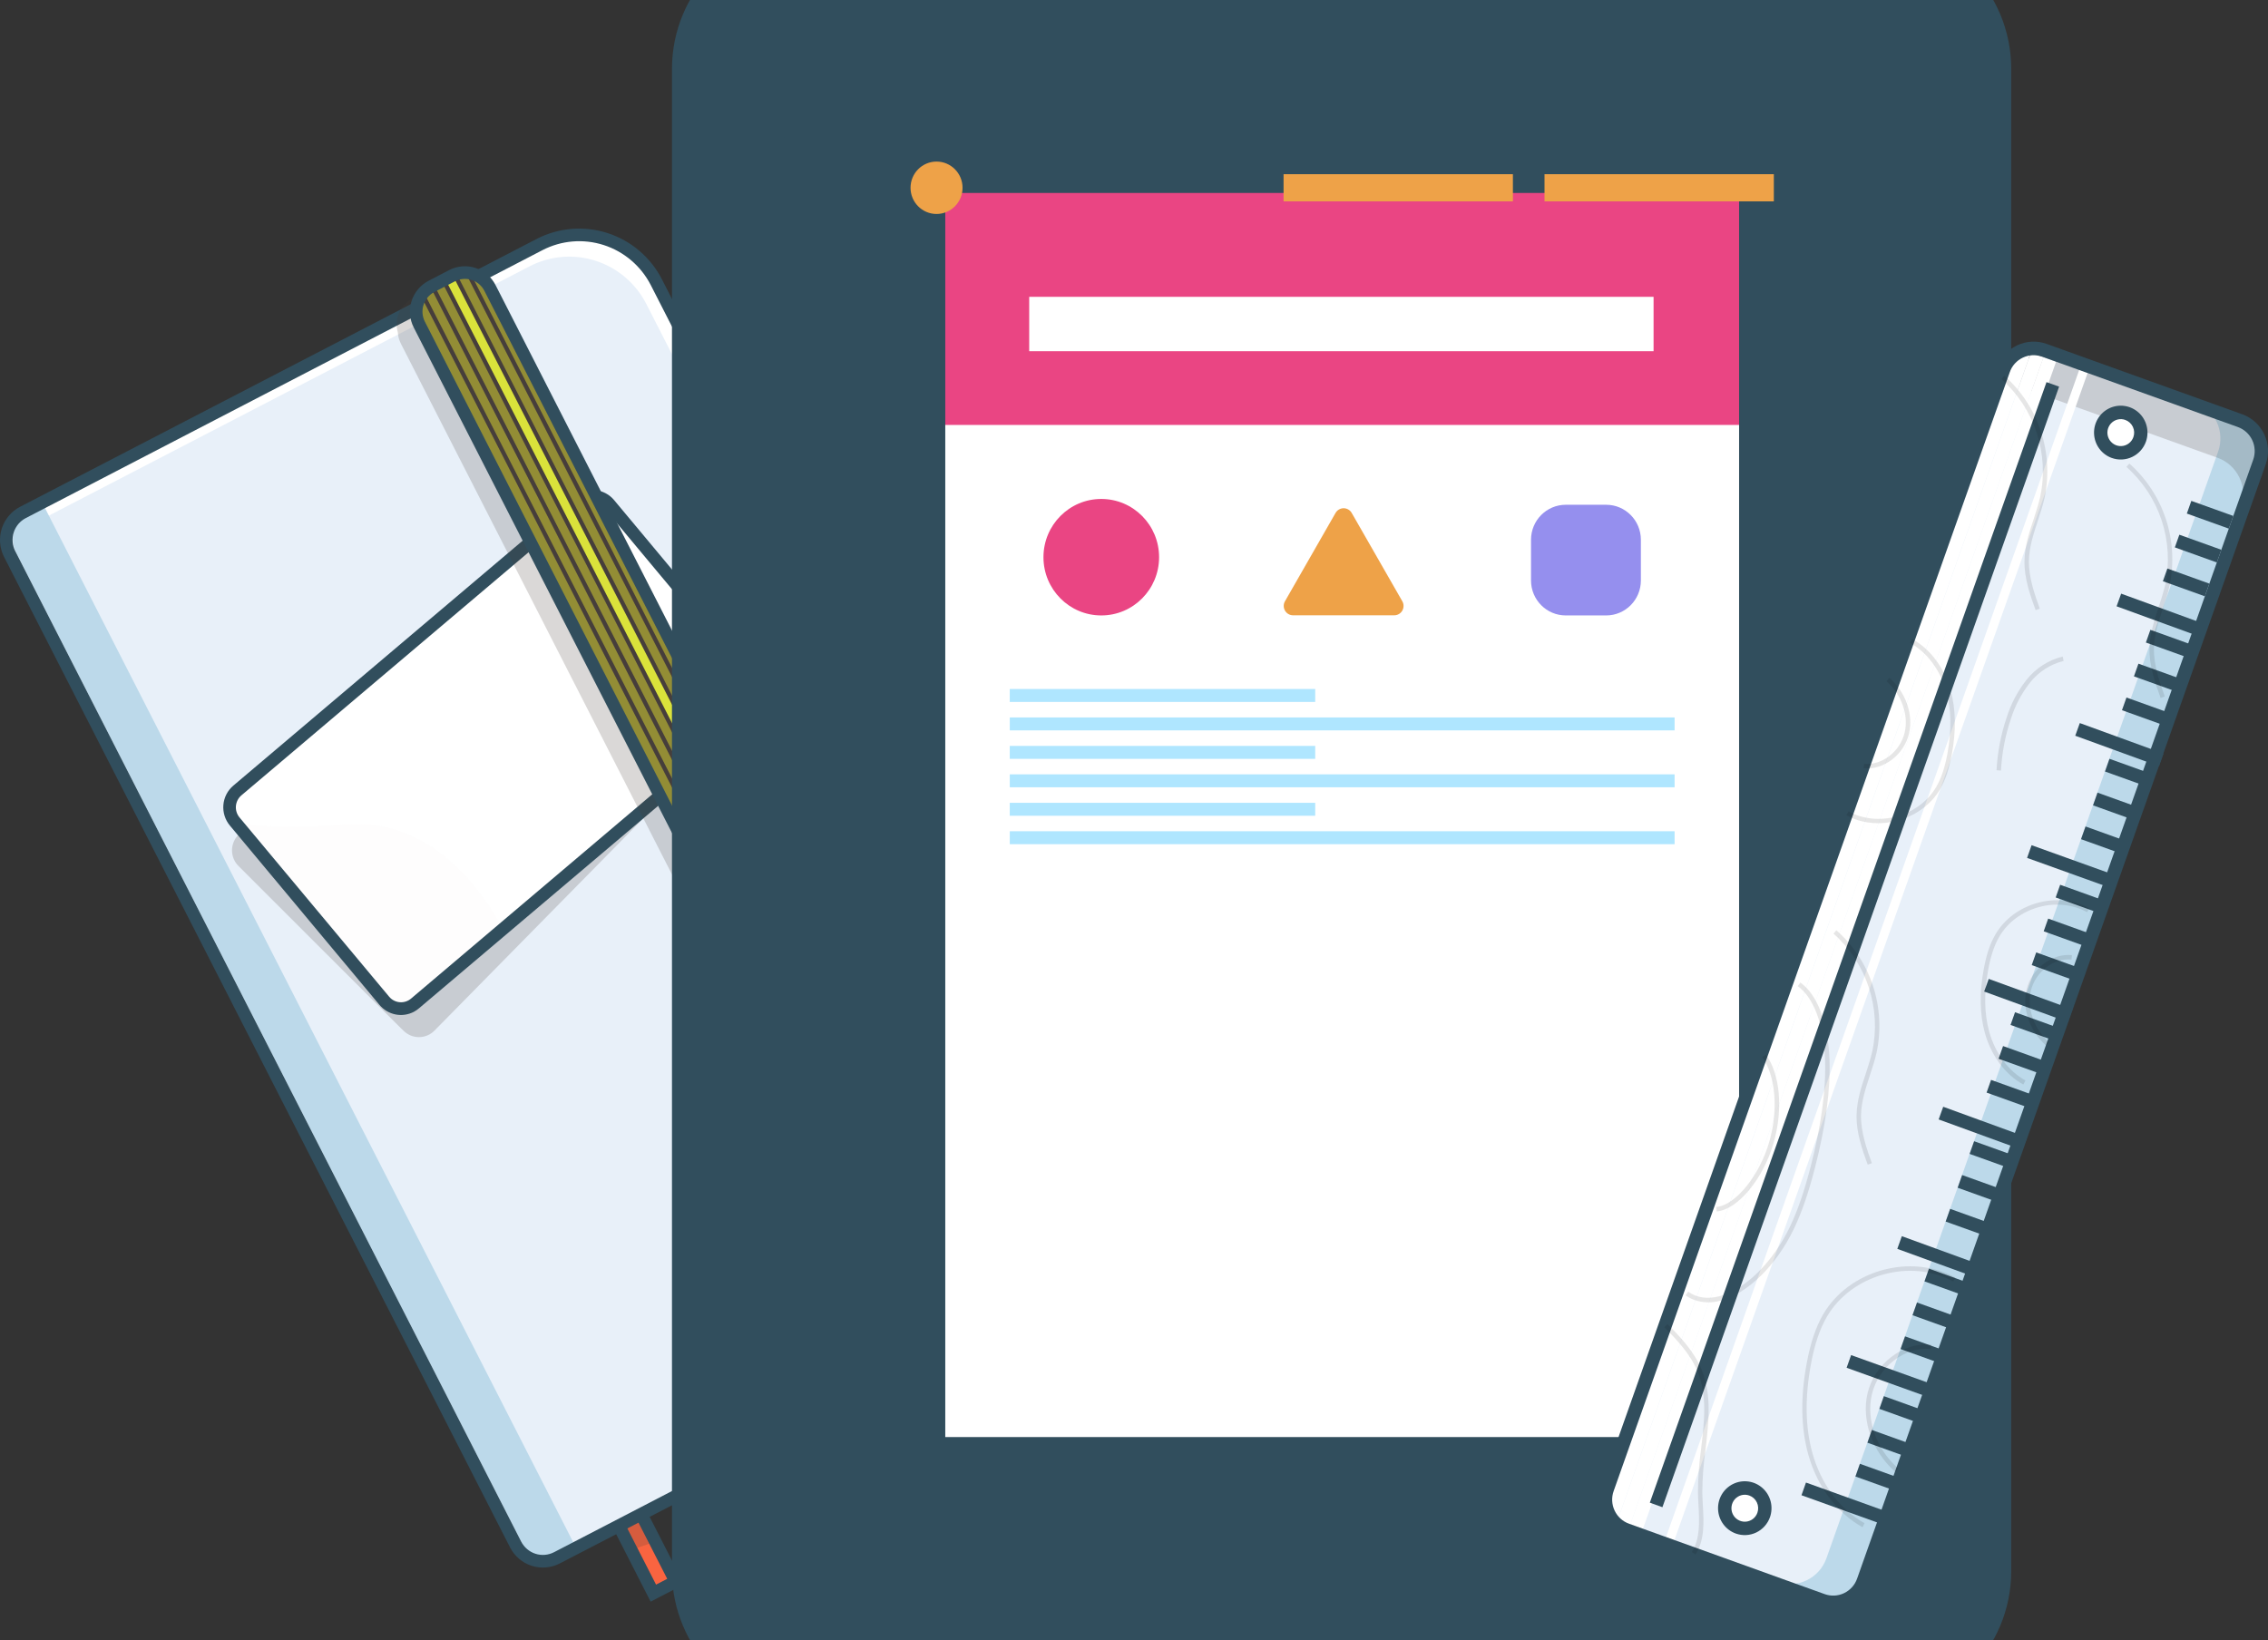 <svg width="112" height="81" viewBox="0 0 112 81" fill="none" xmlns="http://www.w3.org/2000/svg">
<rect x="0" y="0" width="112" height="81" fill="#333333" stroke="none"/>
<g clip-path="url(#clip0_2_204)">
<path d="M29.757 73.546L32.403 78.728L33.506 78.157L30.765 72.79" fill="#F96440"/>
<path opacity="0.2" d="M31.053 73.811L32.261 76.176L31.075 76.583L30.046 74.568L31.053 73.811Z" fill="#463E3B"/>
<path d="M33.783 78.247L32.13 79.104L29.342 73.645L29.893 73.359L32.398 78.263L32.949 77.977L30.349 72.889L30.9 72.603L33.783 78.247Z" fill="#314E5D"/>
<path d="M27.362 76.895L52.877 63.659C53.377 63.4 53.822 63.044 54.185 62.611C54.549 62.178 54.824 61.678 54.996 61.138C55.167 60.599 55.232 60.03 55.185 59.465C55.139 58.9 54.982 58.35 54.725 57.846L32.274 13.895C32.017 13.391 31.663 12.943 31.234 12.577C30.805 12.21 30.308 11.933 29.773 11.76C29.237 11.587 28.673 11.522 28.112 11.569C27.552 11.616 27.006 11.773 26.506 12.033L0.991 25.265C0.634 25.451 0.365 25.771 0.243 26.156C0.12 26.541 0.155 26.959 0.338 27.319L25.324 76.238C25.508 76.597 25.826 76.868 26.208 76.992C26.59 77.115 27.005 77.08 27.362 76.895Z" fill="#E8F0F9"/>
<path d="M26.601 12.218L1.086 25.45C0.863 25.566 0.671 25.736 0.529 25.945C0.388 26.154 0.3 26.395 0.274 26.648C0.381 26.543 0.503 26.455 0.635 26.387L26.15 13.154C26.65 12.894 27.196 12.737 27.757 12.69C28.317 12.643 28.882 12.708 29.417 12.881C29.953 13.054 30.45 13.332 30.879 13.698C31.308 14.064 31.661 14.512 31.919 15.016L54.37 58.972C54.634 59.489 54.792 60.056 54.833 60.636C54.874 61.217 54.798 61.8 54.609 62.35C55.017 61.713 55.252 60.979 55.289 60.222C55.327 59.464 55.165 58.711 54.821 58.036L32.37 14.08C32.112 13.576 31.759 13.128 31.33 12.762C30.901 12.396 30.404 12.118 29.868 11.945C29.333 11.772 28.768 11.707 28.208 11.754C27.647 11.801 27.102 11.959 26.601 12.218Z" fill="white"/>
<path d="M2.128 24.909L1.453 25.257C1.277 25.349 1.12 25.476 0.992 25.629C0.864 25.782 0.767 25.959 0.707 26.15C0.647 26.341 0.624 26.542 0.641 26.741C0.658 26.941 0.714 27.135 0.806 27.313L25.785 76.232C25.876 76.41 26.001 76.568 26.153 76.698C26.304 76.827 26.48 76.925 26.669 76.987C26.858 77.048 27.058 77.071 27.256 77.054C27.454 77.038 27.647 76.982 27.823 76.891L28.498 76.543L2.128 24.909Z" fill="#BCD9EA"/>
<path d="M53.163 63.986L27.643 77.218C27.213 77.44 26.712 77.481 26.252 77.333C25.792 77.184 25.409 76.857 25.187 76.424L0.201 27.507C-0.019 27.073 -0.061 26.569 0.087 26.105C0.235 25.642 0.559 25.256 0.988 25.032L26.503 11.8C27.587 11.241 28.847 11.137 30.006 11.512C31.166 11.886 32.131 12.709 32.69 13.799L55.14 57.755C55.695 58.846 55.798 60.114 55.428 61.281C55.057 62.449 54.243 63.421 53.163 63.986ZM1.273 25.588C0.989 25.735 0.775 25.99 0.678 26.296C0.581 26.603 0.608 26.935 0.754 27.221L25.738 76.139C25.885 76.425 26.138 76.641 26.442 76.739C26.746 76.837 27.076 76.809 27.36 76.662L52.875 63.427C53.811 62.94 54.517 62.099 54.838 61.088C55.16 60.078 55.07 58.98 54.589 58.035L32.139 14.083C31.655 13.139 30.821 12.428 29.818 12.104C28.814 11.78 27.725 11.87 26.788 12.355L1.273 25.588Z" fill="#314E5D"/>
<path opacity="0.2" d="M36.938 33.627L33.857 30.547L28.898 25.59L28.789 25.481C28.586 25.279 28.312 25.165 28.026 25.166C27.741 25.168 27.468 25.283 27.266 25.487L27.158 25.597L11.878 41.119L11.77 41.235C11.569 41.439 11.456 41.715 11.457 42.003C11.459 42.291 11.573 42.566 11.775 42.769L15.85 46.842L19.816 50.8L19.931 50.909C20.133 51.111 20.407 51.224 20.693 51.223C20.978 51.222 21.252 51.107 21.453 50.903L36.95 35.155C37.148 34.95 37.258 34.675 37.256 34.389C37.254 34.102 37.14 33.828 36.938 33.627Z" fill="#463E3B"/>
<path d="M28.871 24.523L11.421 39.299C11.131 39.544 11.093 39.98 11.337 40.273L19.224 49.731C19.467 50.023 19.9 50.061 20.19 49.815L37.641 35.039C37.931 34.794 37.968 34.358 37.724 34.066L29.837 24.608C29.594 24.315 29.161 24.277 28.871 24.523Z" fill="white"/>
<g opacity="0.2">
<path opacity="0.2" d="M24.836 45.88L20.61 49.46C20.486 49.566 20.342 49.645 20.188 49.694C20.033 49.744 19.871 49.762 19.709 49.748C19.548 49.734 19.391 49.688 19.247 49.612C19.104 49.537 18.976 49.434 18.872 49.309L11.686 40.691C11.658 40.659 11.633 40.624 11.611 40.589C13.061 40.895 14.635 40.869 16.12 40.773C16.911 40.721 17.709 40.657 18.493 40.752C20.543 41.003 22.336 42.334 23.602 43.973C24.064 44.575 24.476 45.212 24.836 45.88Z" fill="#DED6D3"/>
</g>
<path d="M20.431 49.976C20.151 50.12 19.832 50.164 19.524 50.101C19.216 50.038 18.939 49.871 18.737 49.629L11.352 40.773C11.235 40.633 11.146 40.47 11.091 40.295C11.036 40.12 11.015 39.935 11.031 39.752C11.047 39.569 11.098 39.391 11.182 39.228C11.266 39.065 11.382 38.92 11.521 38.802L28.373 24.534C28.513 24.414 28.674 24.324 28.848 24.268C29.022 24.212 29.205 24.192 29.387 24.207C29.569 24.223 29.746 24.275 29.908 24.361C30.07 24.446 30.213 24.563 30.33 24.704L37.715 33.558C37.833 33.699 37.921 33.861 37.976 34.037C38.031 34.212 38.052 34.396 38.036 34.579C38.02 34.762 37.969 34.941 37.885 35.104C37.801 35.267 37.685 35.411 37.546 35.53L20.691 49.799C20.611 49.868 20.524 49.927 20.431 49.976ZM28.914 24.92C28.863 24.946 28.815 24.979 28.772 25.016L11.92 39.283C11.765 39.415 11.668 39.604 11.65 39.808C11.633 40.012 11.696 40.215 11.827 40.372L19.217 49.226C19.348 49.383 19.535 49.481 19.738 49.498C19.941 49.516 20.142 49.452 20.298 49.32L37.144 35.05C37.3 34.917 37.397 34.729 37.414 34.525C37.432 34.32 37.368 34.118 37.237 33.961L29.852 25.106C29.74 24.972 29.587 24.881 29.416 24.846C29.246 24.812 29.069 24.836 28.914 24.916V24.92Z" fill="#314E5D"/>
<path opacity="0.2" d="M23.226 14.842C23.057 14.512 22.765 14.262 22.414 14.149C22.063 14.035 21.681 14.067 21.353 14.237L20.337 14.764C20.049 14.915 19.823 15.162 19.697 15.463C19.57 15.764 19.553 16.099 19.646 16.412C19.657 16.608 19.708 16.799 19.797 16.973L45.647 67.592C45.731 67.756 45.846 67.902 45.985 68.022C46.125 68.141 46.287 68.231 46.461 68.287C46.636 68.343 46.82 68.364 47.002 68.349C47.185 68.333 47.362 68.281 47.525 68.196L48.541 67.669C48.864 67.415 49.094 67.06 49.192 66.659C49.291 66.258 49.253 65.836 49.084 65.46L23.226 14.842Z" fill="#463E3B"/>
<path d="M22.293 13.52L21.413 13.976C20.693 14.35 20.409 15.241 20.78 15.967L46.561 66.451C46.932 67.177 47.816 67.463 48.537 67.089L49.417 66.633C50.137 66.259 50.421 65.368 50.05 64.642L24.269 14.158C23.898 13.432 23.014 13.146 22.293 13.52Z" fill="#938D35"/>
<path d="M22.547 13.742L49.528 66.568C49.515 66.577 49.501 66.585 49.487 66.591L48.978 66.856L21.994 14.022L22.418 13.802C22.46 13.78 22.503 13.76 22.547 13.742Z" fill="#DAE23B"/>
<path d="M20.831 14.246L20.648 14.341L47.773 67.456L47.956 67.361L20.831 14.246Z" fill="#463E3B"/>
<path d="M21.476 14.146L21.293 14.241L48.417 67.356L48.6 67.261L21.476 14.146Z" fill="#463E3B"/>
<path d="M22.026 13.859L21.842 13.954L48.967 67.069L49.15 66.974L22.026 13.859Z" fill="#463E3B"/>
<path d="M22.577 13.574L22.394 13.669L49.519 66.784L49.702 66.689L22.577 13.574Z" fill="#463E3B"/>
<path d="M23.129 13.289L22.946 13.384L50.07 66.499L50.254 66.404L23.129 13.289Z" fill="#463E3B"/>
<path d="M49.596 67.005L48.58 67.533C48.179 67.74 47.713 67.779 47.283 67.641C46.854 67.502 46.497 67.197 46.29 66.793L20.431 16.174C20.225 15.77 20.187 15.3 20.325 14.868C20.462 14.435 20.765 14.075 21.165 13.867L22.181 13.339C22.582 13.132 23.049 13.093 23.478 13.232C23.908 13.371 24.265 13.675 24.471 14.079L50.325 64.703C50.53 65.106 50.568 65.574 50.431 66.005C50.295 66.437 49.995 66.796 49.596 67.005ZM21.448 14.422C21.194 14.555 21.003 14.783 20.915 15.057C20.828 15.331 20.851 15.629 20.981 15.886L46.834 66.508C46.966 66.765 47.193 66.958 47.466 67.046C47.739 67.134 48.035 67.11 48.29 66.978L49.306 66.45C49.561 66.318 49.753 66.089 49.84 65.814C49.928 65.539 49.903 65.24 49.772 64.983L23.92 14.364C23.789 14.108 23.562 13.914 23.289 13.826C23.016 13.738 22.719 13.763 22.465 13.895L21.448 14.422Z" fill="#314E5D"/>
<path d="M92.461 0.369H40.155C38.545 0.369 37.24 1.684 37.24 3.306V77.504C37.24 79.126 38.545 80.441 40.155 80.441H92.461C94.07 80.441 95.376 79.126 95.376 77.504V3.306C95.376 1.684 94.07 0.369 92.461 0.369Z" fill="#1DCDFF"/>
<path d="M95.376 50.485V75.647C95.376 78.296 94.129 80.442 92.592 80.442H40.023C38.486 80.442 37.24 78.296 37.24 75.647V61.094C40.784 65.104 44.818 67.809 48.956 69.489C53.953 71.521 59.112 72.113 64.244 72.2C70.379 72.306 76.621 71.67 82.398 68.112C87.694 64.847 92.603 58.849 95.376 50.485Z" fill="#1AB5E1"/>
<path d="M58.259 0.57C52.783 2.153 45.175 0.626 40.448 6.442C38.204 9.201 37.653 14.549 37.292 18.973L37.298 6.591C37.298 5.005 37.33 3.273 37.926 2.069C38.664 0.569 39.953 0.455 41.09 0.456C46.676 0.464 52.783 -0.58 58.259 0.57Z" fill="#4ED9FF"/>
<path d="M92.406 0.464H40.099C38.489 0.464 37.184 1.779 37.184 3.401V77.599C37.184 79.221 38.489 80.536 40.099 80.536H92.406C94.015 80.536 95.32 79.221 95.32 77.599V3.401C95.32 1.779 94.015 0.464 92.406 0.464Z" stroke="#314E5D" stroke-width="8" stroke-miterlimit="10"/>
<path d="M88.112 5.646H44.562C43.554 5.646 42.737 6.469 42.737 7.485V72.752C42.737 73.768 43.554 74.591 44.562 74.591H88.112C89.12 74.591 89.937 73.768 89.937 72.752V7.485C89.937 6.469 89.12 5.646 88.112 5.646Z" fill="white"/>
<path d="M89.88 7.602V20.988H42.68V7.602C42.68 6.575 43.356 5.747 44.19 5.747H88.376C89.204 5.742 89.88 6.575 89.88 7.602Z" fill="#EA4583"/>
<path d="M88.056 5.531H44.505C43.498 5.531 42.68 6.354 42.68 7.37V73.136C42.68 74.152 43.498 74.975 44.505 74.975H88.056C89.064 74.975 89.881 74.152 89.881 73.136V7.37C89.881 6.354 89.064 5.531 88.056 5.531Z" stroke="#314E5D" stroke-width="8" stroke-miterlimit="10"/>
<path d="M81.658 14.66H50.825V17.346H81.658V14.66Z" fill="white"/>
<path d="M49.864 34.668H64.949V34.029H49.864V34.668Z" fill="#AFE6FF"/>
<path d="M49.866 36.073L82.696 36.073V35.434L49.866 35.434V36.073Z" fill="#AFE6FF"/>
<path d="M49.864 37.479H64.949V36.84H49.864V37.479Z" fill="#AFE6FF"/>
<path d="M49.866 38.883L82.696 38.883V38.244L49.866 38.244V38.883Z" fill="#AFE6FF"/>
<path d="M49.864 40.289H64.949V39.651H49.864V40.289Z" fill="#AFE6FF"/>
<path d="M49.866 41.694L82.696 41.694V41.055L49.866 41.055V41.694Z" fill="#AFE6FF"/>
<path d="M76.272 9.945L87.597 9.945V8.603L76.272 8.603V9.945Z" fill="#EEA248"/>
<path d="M63.386 9.945L74.711 9.945V8.603L63.386 8.603V9.945Z" fill="#EEA248"/>
<path d="M46.249 10.568C46.958 10.568 47.533 9.989 47.533 9.274C47.533 8.559 46.958 7.98 46.249 7.98C45.54 7.98 44.965 8.559 44.965 9.274C44.965 9.989 45.54 10.568 46.249 10.568Z" fill="#EEA248"/>
<path d="M54.384 30.396C55.961 30.396 57.239 29.108 57.239 27.52C57.239 25.931 55.961 24.643 54.384 24.643C52.808 24.643 51.529 25.931 51.529 27.52C51.529 29.108 52.808 30.396 54.384 30.396Z" fill="#EA4583"/>
<path d="M79.316 24.93H77.321C76.374 24.93 75.606 25.704 75.606 26.658V28.669C75.606 29.623 76.374 30.396 77.321 30.396H79.316C80.263 30.396 81.031 29.623 81.031 28.669V26.658C81.031 25.704 80.263 24.93 79.316 24.93Z" fill="#958FEE"/>
<path d="M65.949 25.341C65.989 25.268 66.047 25.208 66.118 25.166C66.189 25.124 66.27 25.101 66.352 25.101C66.434 25.101 66.515 25.124 66.586 25.166C66.657 25.208 66.715 25.268 66.755 25.341L68.002 27.517L69.249 29.694C69.29 29.764 69.311 29.845 69.311 29.926C69.311 30.008 69.29 30.088 69.249 30.159C69.208 30.229 69.15 30.288 69.079 30.328C69.009 30.369 68.929 30.39 68.848 30.389H63.857C63.776 30.39 63.696 30.369 63.626 30.328C63.556 30.288 63.497 30.229 63.456 30.159C63.416 30.088 63.394 30.008 63.394 29.926C63.394 29.845 63.415 29.764 63.456 29.694L64.703 27.517L65.949 25.341Z" fill="#EEA248"/>
<path d="M109.72 20.631L101.749 17.726C100.465 17.258 99.049 17.927 98.585 19.22L79.392 72.689C78.928 73.982 79.592 75.409 80.875 75.877L88.846 78.782C90.129 79.25 91.546 78.581 92.01 77.287L111.203 23.819C111.667 22.526 111.003 21.099 109.72 20.631Z" fill="#E8F0F9"/>
<path d="M110.253 20.524L108.388 19.854C108.862 20.024 109.25 20.378 109.466 20.836C109.681 21.295 109.708 21.821 109.539 22.299L90.193 76.965C90.023 77.443 89.672 77.833 89.217 78.051C88.762 78.268 88.24 78.295 87.766 78.124L89.631 78.795C90.106 78.965 90.628 78.938 91.083 78.721C91.538 78.504 91.889 78.113 92.058 77.635L111.404 22.973C111.488 22.736 111.525 22.485 111.513 22.233C111.501 21.982 111.439 21.735 111.332 21.508C111.226 21.28 111.075 21.076 110.89 20.908C110.705 20.739 110.488 20.608 110.253 20.524Z" fill="#BCD9EA"/>
<path opacity="0.2" d="M110.253 20.524L101.189 17.267C100.715 17.096 100.192 17.123 99.737 17.34C99.282 17.558 98.931 17.948 98.762 18.426L98.023 20.514C98.193 20.036 98.543 19.645 98.999 19.427C99.454 19.21 99.976 19.184 100.45 19.354L109.514 22.611C109.989 22.782 110.376 23.135 110.592 23.594C110.808 24.052 110.834 24.578 110.665 25.057L111.404 22.969C111.573 22.491 111.547 21.965 111.331 21.507C111.115 21.048 110.728 20.695 110.253 20.524Z" fill="#463E3B"/>
<path d="M108.214 24.738L107.992 25.364L110.065 26.109L110.287 25.482L108.214 24.738Z" fill="#314E5D"/>
<path d="M107.622 26.409L107.4 27.035L109.473 27.78L109.695 27.153L107.622 26.409Z" fill="#314E5D"/>
<path d="M107.03 28.079L106.809 28.706L108.881 29.451L109.103 28.824L107.03 28.079Z" fill="#314E5D"/>
<path d="M104.748 29.32L104.523 29.945L108.659 31.453L108.884 30.827L104.748 29.32Z" fill="#314E5D"/>
<path d="M106.192 31.107L105.97 31.734L108.043 32.479L108.265 31.852L106.192 31.107Z" fill="#314E5D"/>
<path d="M105.602 32.778L105.38 33.405L107.452 34.15L107.674 33.523L105.602 32.778Z" fill="#314E5D"/>
<path d="M105.011 34.45L104.789 35.076L106.861 35.821L107.083 35.194L105.011 34.45Z" fill="#314E5D"/>
<path d="M102.707 35.712L102.482 36.337L106.618 37.845L106.843 37.219L102.707 35.712Z" fill="#314E5D"/>
<path d="M104.171 37.477L103.95 38.104L106.022 38.849L106.244 38.222L104.171 37.477Z" fill="#314E5D"/>
<path d="M103.581 39.148L103.359 39.775L105.431 40.52L105.653 39.893L103.581 39.148Z" fill="#314E5D"/>
<path d="M102.989 40.819L102.767 41.446L104.839 42.191L105.061 41.564L102.989 40.819Z" fill="#314E5D"/>
<path d="M100.325 41.744L100.103 42.371L104.248 43.861L104.47 43.234L100.325 41.744Z" fill="#314E5D"/>
<path d="M101.737 43.698L101.515 44.325L103.587 45.07L103.809 44.443L101.737 43.698Z" fill="#314E5D"/>
<path d="M101.145 45.369L100.923 45.996L102.995 46.741L103.217 46.114L101.145 45.369Z" fill="#314E5D"/>
<path d="M100.554 47.039L100.332 47.666L102.405 48.411L102.626 47.784L100.554 47.039Z" fill="#314E5D"/>
<path d="M98.209 48.347L97.984 48.972L102.121 50.48L102.345 49.854L98.209 48.347Z" fill="#314E5D"/>
<path d="M99.508 49.994L99.286 50.621L101.358 51.365L101.58 50.739L99.508 49.994Z" fill="#314E5D"/>
<path d="M98.917 51.664L98.695 52.291L100.768 53.035L100.99 52.409L98.917 51.664Z" fill="#314E5D"/>
<path d="M98.325 53.335L98.103 53.962L100.176 54.707L100.398 54.08L98.325 53.335Z" fill="#314E5D"/>
<path d="M95.961 54.662L95.736 55.288L99.872 56.796L100.097 56.17L95.961 54.662Z" fill="#314E5D"/>
<path d="M97.487 56.364L97.265 56.99L99.337 57.735L99.559 57.108L97.487 56.364Z" fill="#314E5D"/>
<path d="M96.896 58.035L96.674 58.661L98.746 59.406L98.968 58.779L96.896 58.035Z" fill="#314E5D"/>
<path d="M96.304 59.705L96.082 60.332L98.155 61.076L98.377 60.45L96.304 59.705Z" fill="#314E5D"/>
<path d="M93.918 61.054L93.694 61.68L97.83 63.187L98.055 62.562L93.918 61.054Z" fill="#314E5D"/>
<path d="M95.259 62.659L95.037 63.286L97.109 64.031L97.331 63.404L95.259 62.659Z" fill="#314E5D"/>
<path d="M94.667 64.33L94.445 64.957L96.517 65.702L96.739 65.075L94.667 64.33Z" fill="#314E5D"/>
<path d="M94.076 66.001L93.854 66.628L95.927 67.373L96.149 66.746L94.076 66.001Z" fill="#314E5D"/>
<path d="M91.413 66.927L91.191 67.553L95.336 69.043L95.558 68.416L91.413 66.927Z" fill="#314E5D"/>
<path d="M93.031 68.955L92.809 69.582L94.882 70.327L95.104 69.7L93.031 68.955Z" fill="#314E5D"/>
<path d="M92.439 70.626L92.218 71.253L94.29 71.998L94.512 71.371L92.439 70.626Z" fill="#314E5D"/>
<path d="M91.847 72.296L91.626 72.923L93.698 73.667L93.92 73.04L91.847 72.296Z" fill="#314E5D"/>
<path d="M89.184 73.222L88.962 73.849L93.107 75.339L93.329 74.712L89.184 73.222Z" fill="#314E5D"/>
<path d="M102.749 18.067L82.273 75.917L82.687 76.066L103.164 18.216L102.749 18.067Z" fill="white"/>
<path d="M79.888 75.057L79.266 74.834L99.446 17.819C99.504 17.653 99.626 17.517 99.784 17.441C99.943 17.365 100.124 17.356 100.289 17.415L79.888 75.057Z" fill="white"/>
<path d="M100.292 17.42L79.89 75.061L80.512 75.284L100.914 17.644L100.292 17.42Z" fill="white"/>
<path d="M100.913 17.643L80.51 75.283L81.133 75.507L101.535 17.866L100.913 17.643Z" fill="white"/>
<path d="M87.097 74.827C87.281 74.308 87.013 73.738 86.498 73.553C85.983 73.368 85.417 73.638 85.233 74.157C85.049 74.676 85.318 75.246 85.833 75.431C86.347 75.616 86.914 75.346 87.097 74.827Z" fill="white"/>
<path d="M85.72 75.741C85.474 75.653 85.26 75.494 85.104 75.283C84.948 75.073 84.857 74.82 84.844 74.557C84.83 74.295 84.894 74.034 85.027 73.808C85.161 73.582 85.358 73.401 85.593 73.288C85.829 73.175 86.092 73.134 86.35 73.172C86.608 73.209 86.85 73.323 87.044 73.499C87.238 73.674 87.376 73.904 87.441 74.159C87.505 74.413 87.493 74.682 87.407 74.93C87.29 75.263 87.046 75.535 86.73 75.688C86.414 75.84 86.05 75.859 85.72 75.741ZM86.385 73.863C86.262 73.819 86.129 73.812 86.002 73.844C85.875 73.877 85.761 73.946 85.673 74.043C85.585 74.141 85.529 74.263 85.51 74.393C85.491 74.523 85.51 74.656 85.566 74.775C85.622 74.894 85.712 74.994 85.824 75.061C85.937 75.129 86.066 75.161 86.197 75.155C86.327 75.148 86.453 75.102 86.558 75.024C86.662 74.945 86.742 74.837 86.785 74.713C86.844 74.547 86.835 74.364 86.76 74.204C86.685 74.045 86.55 73.922 86.385 73.863Z" fill="#314E5D"/>
<path d="M105.666 21.703C105.849 21.184 105.581 20.614 105.066 20.429C104.551 20.244 103.985 20.514 103.802 21.033C103.618 21.552 103.886 22.122 104.401 22.307C104.916 22.492 105.482 22.222 105.666 21.703Z" fill="white"/>
<path d="M104.287 22.619C104.041 22.531 103.826 22.372 103.671 22.161C103.515 21.95 103.424 21.698 103.411 21.435C103.397 21.173 103.461 20.912 103.594 20.686C103.728 20.46 103.924 20.279 104.16 20.166C104.395 20.053 104.659 20.012 104.917 20.05C105.175 20.087 105.417 20.201 105.611 20.377C105.805 20.552 105.943 20.782 106.007 21.037C106.072 21.291 106.06 21.56 105.974 21.808C105.857 22.141 105.613 22.413 105.297 22.565C104.981 22.718 104.617 22.737 104.287 22.619ZM104.952 20.74C104.829 20.695 104.695 20.689 104.569 20.721C104.442 20.753 104.328 20.823 104.24 20.92C104.152 21.018 104.095 21.14 104.076 21.27C104.057 21.4 104.077 21.533 104.133 21.652C104.189 21.771 104.279 21.87 104.391 21.938C104.503 22.006 104.633 22.038 104.763 22.031C104.894 22.025 105.02 21.979 105.124 21.9C105.229 21.822 105.308 21.714 105.352 21.59C105.411 21.423 105.402 21.241 105.327 21.081C105.252 20.922 105.117 20.799 104.952 20.74Z" fill="#314E5D"/>
<path d="M89.886 79.357L80.22 75.878C79.744 75.706 79.354 75.35 79.137 74.889C78.92 74.428 78.893 73.899 79.063 73.418L98.625 18.15C98.796 17.67 99.149 17.277 99.607 17.059C100.065 16.84 100.59 16.813 101.067 16.984L110.733 20.462C111.21 20.635 111.6 20.99 111.817 21.452C112.034 21.913 112.06 22.442 111.891 22.923L92.328 78.19C92.157 78.671 91.804 79.064 91.347 79.282C90.889 79.501 90.364 79.528 89.886 79.357ZM100.845 17.616C100.532 17.504 100.188 17.521 99.889 17.665C99.589 17.808 99.358 18.065 99.246 18.38L79.684 73.647C79.574 73.962 79.592 74.308 79.735 74.609C79.877 74.91 80.132 75.142 80.444 75.254L90.11 78.733C90.422 78.845 90.766 78.828 91.066 78.684C91.365 78.541 91.597 78.284 91.708 77.969L111.27 22.702C111.382 22.387 111.364 22.04 111.222 21.738C111.08 21.436 110.824 21.203 110.512 21.091L100.845 17.616Z" fill="#314E5D"/>
<path opacity="0.1" d="M98.594 38.044C98.641 37.164 98.806 36.294 99.087 35.46C99.298 34.776 99.633 34.137 100.075 33.576C100.528 33.004 101.156 32.599 101.862 32.425L101.908 32.642C101.251 32.806 100.665 33.184 100.244 33.718C99.819 34.259 99.498 34.874 99.295 35.532C99.021 36.347 98.859 37.197 98.814 38.056L98.594 38.044Z" fill="black"/>
<path opacity="0.1" d="M91.625 40.468C91.471 40.413 91.322 40.345 91.179 40.266L91.285 40.072C92.751 40.883 94.776 40.314 95.62 38.861C95.865 38.439 96.038 37.923 96.166 37.238C96.381 36.078 96.364 35.041 96.113 34.151C95.814 33.09 95.163 32.217 94.326 31.755L94.432 31.561C95.32 32.05 96.011 32.972 96.325 34.091C96.585 35.018 96.605 36.086 96.382 37.278C96.25 37.99 96.068 38.529 95.807 38.975C94.991 40.377 93.133 41.004 91.625 40.468Z" fill="black"/>
<path opacity="0.1" d="M92.031 37.945L92.052 37.725C92.941 37.812 93.842 37.115 94.06 36.172C94.26 35.305 93.898 34.29 93.157 33.645L93.301 33.477C94.106 34.173 94.494 35.278 94.275 36.223C94.033 37.269 93.027 38.042 92.031 37.945Z" fill="black"/>
<path opacity="0.1" d="M83.681 64.207C83.523 64.151 83.375 64.073 83.239 63.976L83.367 63.795C83.783 64.095 84.316 64.173 84.904 64.021C86.187 63.689 87.558 62.338 88.396 60.579C88.775 59.785 89.097 58.849 89.411 57.634C89.938 55.591 90.179 53.807 90.126 52.344C90.064 50.605 89.573 49.276 88.778 48.706L88.906 48.525C89.757 49.136 90.28 50.525 90.346 52.336C90.399 53.825 90.156 55.626 89.624 57.69C89.307 58.919 88.98 59.867 88.596 60.675C87.729 62.49 86.304 63.891 84.959 64.239C84.54 64.358 84.094 64.347 83.681 64.207Z" fill="black"/>
<path opacity="0.1" d="M84.773 59.833L84.755 59.611C85.7 59.535 86.903 58.05 87.38 56.364C87.824 54.801 87.683 53.133 87.028 52.212L87.207 52.082C87.91 53.07 88.06 54.775 87.592 56.425C87.082 58.22 85.818 59.745 84.773 59.833Z" fill="black"/>
<path opacity="0.1" d="M99.916 53.563C99.028 53.074 98.338 52.152 98.023 51.033C97.763 50.105 97.744 49.037 97.966 47.845C98.098 47.133 98.28 46.594 98.541 46.149C99.442 44.597 101.606 43.992 103.172 44.856L103.066 45.051C101.601 44.239 99.575 44.808 98.731 46.261C98.486 46.683 98.312 47.199 98.184 47.885C97.969 49.044 97.987 50.081 98.237 50.971C98.537 52.032 99.188 52.905 100.024 53.367L99.916 53.563Z" fill="black"/>
<path opacity="0.1" d="M101.047 51.64C100.242 50.945 99.854 49.84 100.073 48.895C100.316 47.851 101.321 47.074 102.317 47.172L102.296 47.392C101.408 47.305 100.507 48.002 100.288 48.944C100.088 49.812 100.45 50.826 101.191 51.471L101.047 51.64Z" fill="black"/>
<path opacity="0.1" d="M91.977 75.427C90.722 74.731 89.746 73.432 89.301 71.85C88.933 70.541 88.905 69.02 89.22 67.328C89.408 66.318 89.666 65.555 90.026 64.925C91.299 62.735 94.353 61.881 96.563 63.1L96.457 63.295C94.348 62.135 91.431 62.947 90.216 65.034C89.864 65.641 89.614 66.38 89.431 67.365C89.123 69.022 89.148 70.51 89.507 71.785C89.936 73.31 90.873 74.568 92.076 75.228L91.977 75.427Z" fill="black"/>
<path opacity="0.1" d="M93.595 72.693C92.466 71.711 91.914 70.157 92.221 68.826C92.567 67.356 93.974 66.275 95.37 66.406L95.349 66.626C94.059 66.5 92.753 67.51 92.436 68.876C92.147 70.128 92.667 71.594 93.739 72.524L93.595 72.693Z" fill="black"/>
<path d="M101.062 18.873L81.473 74.216L82.095 74.44L101.684 19.096L101.062 18.873Z" fill="#314E5D"/>
<path opacity="0.1" d="M92.232 57.523C91.978 56.818 91.656 55.941 91.683 55.053C91.7 54.357 91.913 53.69 92.13 53.046C92.246 52.682 92.373 52.306 92.458 51.931C92.681 50.877 92.621 49.782 92.284 48.76C91.947 47.737 91.346 46.823 90.543 46.112L90.685 45.944C91.519 46.681 92.143 47.629 92.492 48.691C92.841 49.752 92.903 50.888 92.672 51.981C92.585 52.366 92.461 52.748 92.339 53.116C92.132 53.746 91.919 54.392 91.903 55.06C91.882 55.905 92.19 56.761 92.438 57.449L92.232 57.523Z" fill="black"/>
<path opacity="0.1" d="M100.524 30.134C100.27 29.429 99.948 28.553 99.975 27.664C99.992 26.969 100.205 26.302 100.423 25.657C100.538 25.293 100.665 24.917 100.751 24.543C100.973 23.489 100.913 22.394 100.576 21.371C100.24 20.348 99.638 19.434 98.835 18.723L98.977 18.555C99.811 19.293 100.435 20.241 100.784 21.302C101.133 22.363 101.196 23.499 100.965 24.593C100.877 24.978 100.753 25.359 100.631 25.728C100.424 26.358 100.211 27.003 100.195 27.671C100.174 28.517 100.482 29.372 100.73 30.06L100.524 30.134Z" fill="black"/>
<path opacity="0.1" d="M106.697 34.472C106.443 33.767 106.122 32.891 106.149 32.002C106.166 31.306 106.379 30.64 106.596 29.995C106.711 29.631 106.839 29.255 106.924 28.881C107.147 27.827 107.087 26.732 106.75 25.709C106.413 24.686 105.812 23.772 105.008 23.061L105.151 22.893C105.985 23.631 106.608 24.579 106.958 25.64C107.307 26.701 107.369 27.837 107.138 28.931C107.051 29.316 106.926 29.697 106.804 30.066C106.597 30.695 106.384 31.341 106.368 32.009C106.348 32.855 106.656 33.71 106.903 34.398L106.697 34.472Z" fill="black"/>
<path opacity="0.1" d="M83.733 76.772L83.547 76.656C83.965 75.994 83.92 75.149 83.876 74.337C83.865 74.125 83.853 73.913 83.85 73.704C83.853 72.99 83.904 72.278 84.003 71.571C84.165 70.212 84.319 68.927 83.827 67.73C83.471 66.866 82.791 66.152 82.186 65.551L82.34 65.394C82.963 66.009 83.659 66.743 84.031 67.645C84.546 68.897 84.376 70.27 84.223 71.597C84.123 72.293 84.07 72.995 84.065 73.698C84.065 73.904 84.08 74.112 84.09 74.322C84.141 75.172 84.188 76.05 83.733 76.772Z" fill="black"/>
</g>
<defs>
<clipPath id="clip0_2_204">
<rect width="112" height="81" fill="white"/>
</clipPath>
</defs>
</svg>
